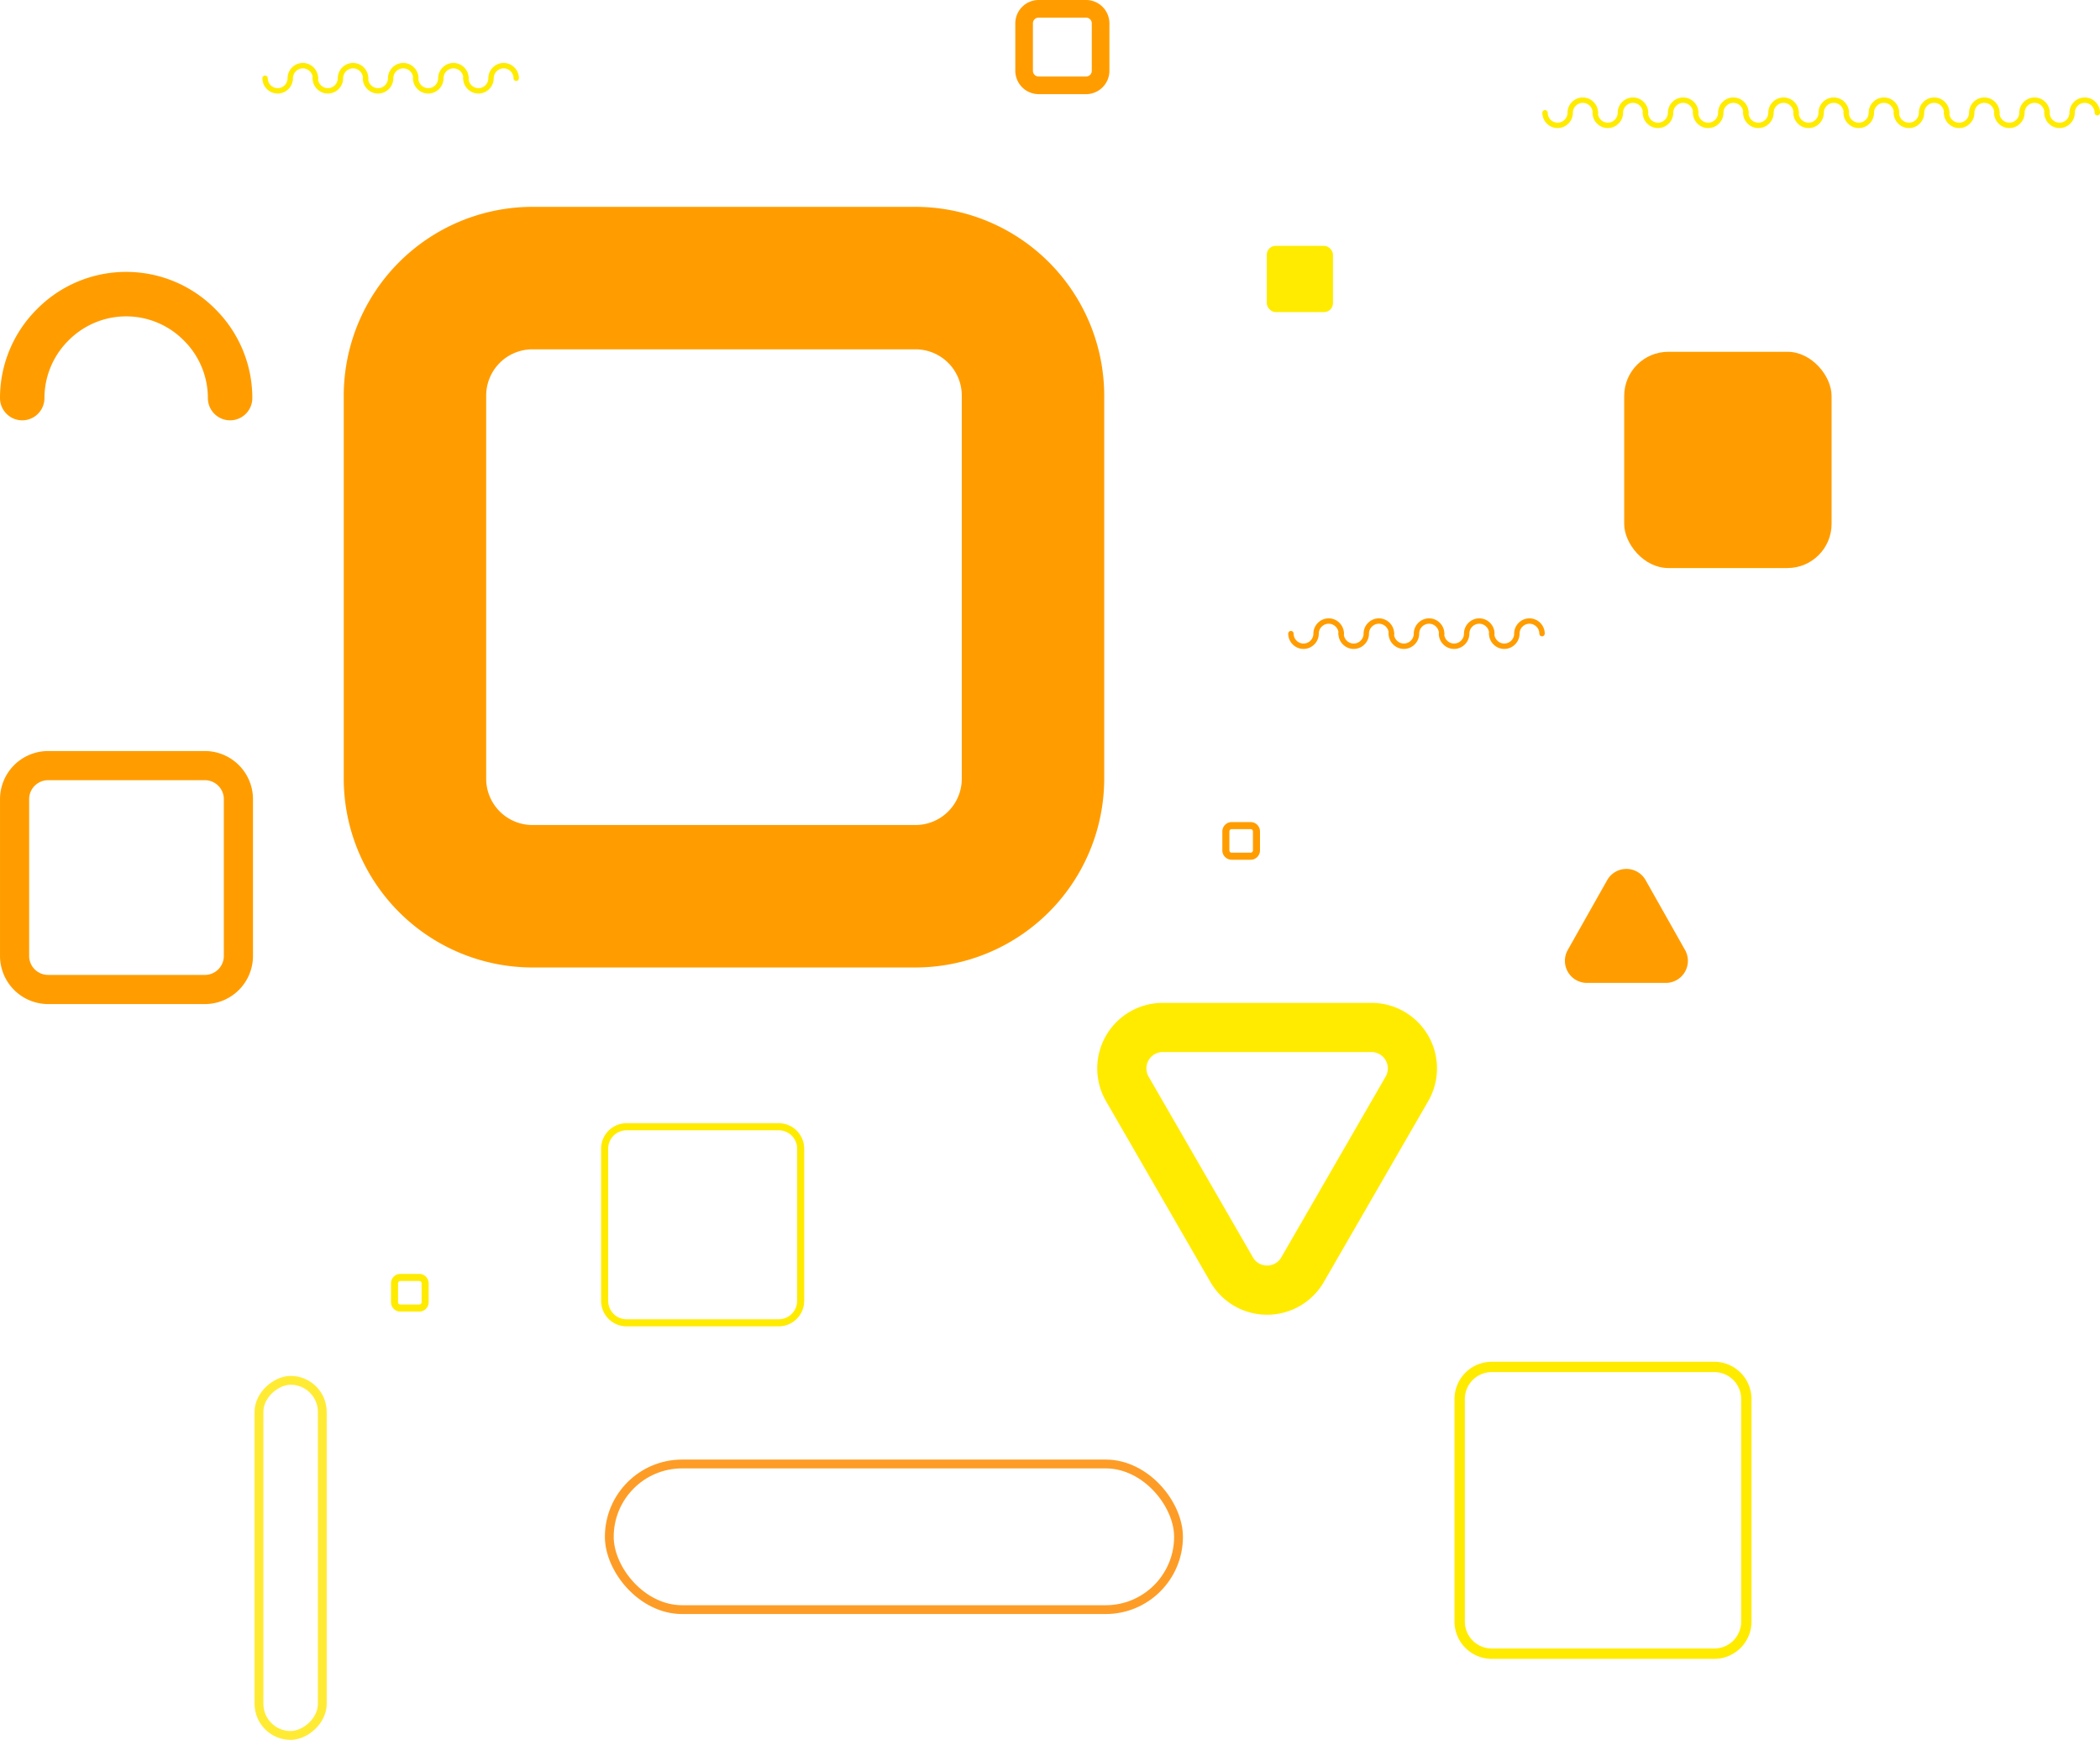 <svg xmlns="http://www.w3.org/2000/svg" width="475.913" height="394.218" viewBox="0 0 475.913 394.218"><defs><style>.a,.b,.f{fill:none;}.a{stroke:#ffeb34;}.a,.b{stroke-width:2px;}.b{stroke:#fd9d27;}.c{fill:#ffeb00;}.d{fill:#ff9d00;}.e{stroke:none;}</style></defs><g transform="translate(0 -48.293)"><g class="a" transform="translate(57.69 442.511) rotate(-90)"><rect class="e" width="82.469" height="16.352" rx="8.176"/><rect class="f" x="1" y="1" width="80.469" height="14.352" rx="7.176"/></g><g class="b" transform="translate(137.083 379)"><rect class="e" width="131" height="35" rx="17.5"/><rect class="f" x="1" y="1" width="129" height="33" rx="16.5"/></g><path class="c" d="M38.5,59.516a3.677,3.677,0,0,0,3.215-1.856L65.36,16.708a3.713,3.713,0,0,0-3.215-5.569H14.857a3.713,3.713,0,0,0-3.215,5.569L35.285,57.659A3.678,3.678,0,0,0,38.5,59.516m0,11.139a14.816,14.816,0,0,1-12.862-7.426L2,22.277A14.844,14.844,0,0,1,14.857,0H62.145A14.844,14.844,0,0,1,75.006,22.277L51.362,63.229A14.816,14.816,0,0,1,38.5,70.654Z" transform="translate(248.66 275.524)"/><g transform="translate(349.533 70.382)"><path class="c" d="M-3594.977,720.692a3.439,3.439,0,0,1,2.445,1.018,3.437,3.437,0,0,1,1.018,2.444.61.61,0,0,1-.61.61.61.61,0,0,1-.61-.61,2.227,2.227,0,0,0-.661-1.582,2.225,2.225,0,0,0-1.582-.661,2.226,2.226,0,0,0-1.582.661,2.229,2.229,0,0,0-.661,1.582,3.438,3.438,0,0,1-1.018,2.444,3.437,3.437,0,0,1-2.444,1.018,3.434,3.434,0,0,1-2.444-1.018,3.434,3.434,0,0,1-1.019-2.444.61.61,0,0,1,.61-.61.61.61,0,0,1,.61.61,2.227,2.227,0,0,0,.66,1.582,2.227,2.227,0,0,0,1.582.661,2.224,2.224,0,0,0,1.582-.661,2.224,2.224,0,0,0,.661-1.582,3.439,3.439,0,0,1,1.018-2.444A3.437,3.437,0,0,1-3594.977,720.692Z" transform="translate(3717.894 -720.692)"/><path class="c" d="M-3594.977,720.692a3.439,3.439,0,0,1,2.445,1.018,3.437,3.437,0,0,1,1.018,2.444.61.61,0,0,1-.61.61.61.61,0,0,1-.61-.61,2.227,2.227,0,0,0-.661-1.582,2.225,2.225,0,0,0-1.582-.661,2.226,2.226,0,0,0-1.582.661,2.229,2.229,0,0,0-.661,1.582,3.438,3.438,0,0,1-1.018,2.444,3.437,3.437,0,0,1-2.444,1.018,3.434,3.434,0,0,1-2.444-1.018,3.434,3.434,0,0,1-1.019-2.444.61.61,0,0,1,.61-.61.61.61,0,0,1,.61.61,2.227,2.227,0,0,0,.66,1.582,2.227,2.227,0,0,0,1.582.661,2.224,2.224,0,0,0,1.582-.661,2.224,2.224,0,0,0,.661-1.582,3.439,3.439,0,0,1,1.018-2.444A3.437,3.437,0,0,1-3594.977,720.692Z" transform="translate(3706.519 -720.692)"/><path class="c" d="M-3594.977,720.692a3.439,3.439,0,0,1,2.445,1.018,3.437,3.437,0,0,1,1.018,2.444.61.61,0,0,1-.61.61.61.61,0,0,1-.61-.61,2.227,2.227,0,0,0-.661-1.582,2.225,2.225,0,0,0-1.582-.661,2.226,2.226,0,0,0-1.582.661,2.229,2.229,0,0,0-.661,1.582,3.438,3.438,0,0,1-1.018,2.444,3.437,3.437,0,0,1-2.444,1.018,3.434,3.434,0,0,1-2.444-1.018,3.434,3.434,0,0,1-1.019-2.444.61.61,0,0,1,.61-.61.61.61,0,0,1,.61.61,2.227,2.227,0,0,0,.66,1.582,2.227,2.227,0,0,0,1.582.661,2.224,2.224,0,0,0,1.582-.661,2.224,2.224,0,0,0,.661-1.582,3.439,3.439,0,0,1,1.018-2.444A3.437,3.437,0,0,1-3594.977,720.692Z" transform="translate(3695.144 -720.692)"/><path class="c" d="M-3594.977,720.692a3.439,3.439,0,0,1,2.445,1.018,3.437,3.437,0,0,1,1.018,2.444.61.61,0,0,1-.61.61.61.61,0,0,1-.61-.61,2.227,2.227,0,0,0-.661-1.582,2.225,2.225,0,0,0-1.582-.661,2.226,2.226,0,0,0-1.582.661,2.229,2.229,0,0,0-.661,1.582,3.438,3.438,0,0,1-1.018,2.444,3.437,3.437,0,0,1-2.444,1.018,3.434,3.434,0,0,1-2.444-1.018,3.434,3.434,0,0,1-1.019-2.444.61.61,0,0,1,.61-.61.61.61,0,0,1,.61.61,2.227,2.227,0,0,0,.66,1.582,2.227,2.227,0,0,0,1.582.661,2.224,2.224,0,0,0,1.582-.661,2.224,2.224,0,0,0,.661-1.582,3.439,3.439,0,0,1,1.018-2.444A3.437,3.437,0,0,1-3594.977,720.692Z" transform="translate(3683.769 -720.692)"/><path class="c" d="M-3594.977,720.692a3.439,3.439,0,0,1,2.445,1.018,3.437,3.437,0,0,1,1.018,2.444.61.61,0,0,1-.61.61.61.61,0,0,1-.61-.61,2.227,2.227,0,0,0-.661-1.582,2.225,2.225,0,0,0-1.582-.661,2.226,2.226,0,0,0-1.582.661,2.229,2.229,0,0,0-.661,1.582,3.438,3.438,0,0,1-1.018,2.444,3.437,3.437,0,0,1-2.444,1.018,3.434,3.434,0,0,1-2.444-1.018,3.434,3.434,0,0,1-1.019-2.444.61.61,0,0,1,.61-.61.61.61,0,0,1,.61.61,2.227,2.227,0,0,0,.66,1.582,2.227,2.227,0,0,0,1.582.661,2.224,2.224,0,0,0,1.582-.661,2.224,2.224,0,0,0,.661-1.582,3.439,3.439,0,0,1,1.018-2.444A3.437,3.437,0,0,1-3594.977,720.692Z" transform="translate(3672.394 -720.692)"/><path class="c" d="M-3594.977,720.692a3.439,3.439,0,0,1,2.445,1.018,3.437,3.437,0,0,1,1.018,2.444.61.61,0,0,1-.61.61.61.61,0,0,1-.61-.61,2.227,2.227,0,0,0-.661-1.582,2.225,2.225,0,0,0-1.582-.661,2.226,2.226,0,0,0-1.582.661,2.229,2.229,0,0,0-.661,1.582,3.438,3.438,0,0,1-1.018,2.444,3.437,3.437,0,0,1-2.444,1.018,3.434,3.434,0,0,1-2.444-1.018,3.434,3.434,0,0,1-1.019-2.444.61.61,0,0,1,.61-.61.61.61,0,0,1,.61.61,2.227,2.227,0,0,0,.66,1.582,2.227,2.227,0,0,0,1.582.661,2.224,2.224,0,0,0,1.582-.661,2.224,2.224,0,0,0,.661-1.582,3.439,3.439,0,0,1,1.018-2.444A3.437,3.437,0,0,1-3594.977,720.692Z" transform="translate(3661.019 -720.692)"/><path class="c" d="M-3594.977,720.692a3.439,3.439,0,0,1,2.445,1.018,3.437,3.437,0,0,1,1.018,2.444.61.61,0,0,1-.61.61.61.61,0,0,1-.61-.61,2.227,2.227,0,0,0-.661-1.582,2.225,2.225,0,0,0-1.582-.661,2.226,2.226,0,0,0-1.582.661,2.229,2.229,0,0,0-.661,1.582,3.438,3.438,0,0,1-1.018,2.444,3.437,3.437,0,0,1-2.444,1.018,3.434,3.434,0,0,1-2.444-1.018,3.434,3.434,0,0,1-1.019-2.444.61.61,0,0,1,.61-.61.61.61,0,0,1,.61.61,2.227,2.227,0,0,0,.66,1.582,2.227,2.227,0,0,0,1.582.661,2.224,2.224,0,0,0,1.582-.661,2.224,2.224,0,0,0,.661-1.582,3.439,3.439,0,0,1,1.018-2.444A3.437,3.437,0,0,1-3594.977,720.692Z" transform="translate(3649.643 -720.692)"/><path class="c" d="M-3594.977,720.692a3.439,3.439,0,0,1,2.445,1.018,3.437,3.437,0,0,1,1.018,2.444.61.61,0,0,1-.61.61.61.61,0,0,1-.61-.61,2.227,2.227,0,0,0-.661-1.582,2.225,2.225,0,0,0-1.582-.661,2.226,2.226,0,0,0-1.582.661,2.229,2.229,0,0,0-.661,1.582,3.438,3.438,0,0,1-1.018,2.444,3.437,3.437,0,0,1-2.444,1.018,3.434,3.434,0,0,1-2.444-1.018,3.434,3.434,0,0,1-1.019-2.444.61.61,0,0,1,.61-.61.61.61,0,0,1,.61.61,2.227,2.227,0,0,0,.66,1.582,2.227,2.227,0,0,0,1.582.661,2.224,2.224,0,0,0,1.582-.661,2.224,2.224,0,0,0,.661-1.582,3.439,3.439,0,0,1,1.018-2.444A3.437,3.437,0,0,1-3594.977,720.692Z" transform="translate(3638.268 -720.692)"/><path class="c" d="M-3594.977,720.692a3.439,3.439,0,0,1,2.445,1.018,3.437,3.437,0,0,1,1.018,2.444.61.61,0,0,1-.61.61.61.61,0,0,1-.61-.61,2.227,2.227,0,0,0-.661-1.582,2.225,2.225,0,0,0-1.582-.661,2.226,2.226,0,0,0-1.582.661,2.229,2.229,0,0,0-.661,1.582,3.438,3.438,0,0,1-1.018,2.444,3.437,3.437,0,0,1-2.444,1.018,3.434,3.434,0,0,1-2.444-1.018,3.434,3.434,0,0,1-1.019-2.444.61.61,0,0,1,.61-.61.61.61,0,0,1,.61.61,2.227,2.227,0,0,0,.66,1.582,2.227,2.227,0,0,0,1.582.661,2.224,2.224,0,0,0,1.582-.661,2.224,2.224,0,0,0,.661-1.582,3.439,3.439,0,0,1,1.018-2.444A3.437,3.437,0,0,1-3594.977,720.692Z" transform="translate(3626.893 -720.692)"/><path class="c" d="M-3594.977,720.692a3.439,3.439,0,0,1,2.445,1.018,3.437,3.437,0,0,1,1.018,2.444.61.61,0,0,1-.61.61.61.61,0,0,1-.61-.61,2.227,2.227,0,0,0-.661-1.582,2.225,2.225,0,0,0-1.582-.661,2.226,2.226,0,0,0-1.582.661,2.229,2.229,0,0,0-.661,1.582,3.438,3.438,0,0,1-1.018,2.444,3.437,3.437,0,0,1-2.444,1.018,3.434,3.434,0,0,1-2.444-1.018,3.434,3.434,0,0,1-1.019-2.444.61.61,0,0,1,.61-.61.61.61,0,0,1,.61.61,2.227,2.227,0,0,0,.66,1.582,2.227,2.227,0,0,0,1.582.661,2.224,2.224,0,0,0,1.582-.661,2.224,2.224,0,0,0,.661-1.582,3.439,3.439,0,0,1,1.018-2.444A3.437,3.437,0,0,1-3594.977,720.692Z" transform="translate(3615.518 -720.692)"/><path class="c" d="M-3594.977,720.692a3.439,3.439,0,0,1,2.445,1.018,3.437,3.437,0,0,1,1.018,2.444.61.61,0,0,1-.61.61.61.61,0,0,1-.61-.61,2.227,2.227,0,0,0-.661-1.582,2.225,2.225,0,0,0-1.582-.661,2.226,2.226,0,0,0-1.582.661,2.229,2.229,0,0,0-.661,1.582,3.438,3.438,0,0,1-1.018,2.444,3.437,3.437,0,0,1-2.444,1.018,3.434,3.434,0,0,1-2.444-1.018,3.434,3.434,0,0,1-1.019-2.444.61.61,0,0,1,.61-.61.61.61,0,0,1,.61.61,2.227,2.227,0,0,0,.66,1.582,2.227,2.227,0,0,0,1.582.661,2.224,2.224,0,0,0,1.582-.661,2.224,2.224,0,0,0,.661-1.582,3.439,3.439,0,0,1,1.018-2.444A3.437,3.437,0,0,1-3594.977,720.692Z" transform="translate(3604.143 -720.692)"/></g><g transform="translate(59.467 62.562)"><path class="c" d="M-3594.977,720.692a3.439,3.439,0,0,1,2.445,1.018,3.437,3.437,0,0,1,1.018,2.444.61.61,0,0,1-.61.61.61.61,0,0,1-.61-.61,2.227,2.227,0,0,0-.661-1.582,2.225,2.225,0,0,0-1.582-.661,2.226,2.226,0,0,0-1.582.661,2.229,2.229,0,0,0-.661,1.582,3.438,3.438,0,0,1-1.018,2.444,3.437,3.437,0,0,1-2.444,1.018,3.434,3.434,0,0,1-2.444-1.018,3.434,3.434,0,0,1-1.019-2.444.61.61,0,0,1,.61-.61.61.61,0,0,1,.61.61,2.227,2.227,0,0,0,.66,1.582,2.227,2.227,0,0,0,1.582.661,2.224,2.224,0,0,0,1.582-.661,2.224,2.224,0,0,0,.661-1.582,3.439,3.439,0,0,1,1.018-2.444A3.437,3.437,0,0,1-3594.977,720.692Z" transform="translate(3649.644 -720.692)"/><path class="c" d="M-3594.977,720.692a3.439,3.439,0,0,1,2.445,1.018,3.437,3.437,0,0,1,1.018,2.444.61.61,0,0,1-.61.61.61.61,0,0,1-.61-.61,2.227,2.227,0,0,0-.661-1.582,2.225,2.225,0,0,0-1.582-.661,2.226,2.226,0,0,0-1.582.661,2.229,2.229,0,0,0-.661,1.582,3.438,3.438,0,0,1-1.018,2.444,3.437,3.437,0,0,1-2.444,1.018,3.434,3.434,0,0,1-2.444-1.018,3.434,3.434,0,0,1-1.019-2.444.61.61,0,0,1,.61-.61.61.61,0,0,1,.61.61,2.227,2.227,0,0,0,.66,1.582,2.227,2.227,0,0,0,1.582.661,2.224,2.224,0,0,0,1.582-.661,2.224,2.224,0,0,0,.661-1.582,3.439,3.439,0,0,1,1.018-2.444A3.437,3.437,0,0,1-3594.977,720.692Z" transform="translate(3638.269 -720.692)"/><path class="c" d="M-3594.977,720.692a3.439,3.439,0,0,1,2.445,1.018,3.437,3.437,0,0,1,1.018,2.444.61.61,0,0,1-.61.61.61.61,0,0,1-.61-.61,2.227,2.227,0,0,0-.661-1.582,2.225,2.225,0,0,0-1.582-.661,2.226,2.226,0,0,0-1.582.661,2.229,2.229,0,0,0-.661,1.582,3.438,3.438,0,0,1-1.018,2.444,3.437,3.437,0,0,1-2.444,1.018,3.434,3.434,0,0,1-2.444-1.018,3.434,3.434,0,0,1-1.019-2.444.61.61,0,0,1,.61-.61.61.61,0,0,1,.61.61,2.227,2.227,0,0,0,.66,1.582,2.227,2.227,0,0,0,1.582.661,2.224,2.224,0,0,0,1.582-.661,2.224,2.224,0,0,0,.661-1.582,3.439,3.439,0,0,1,1.018-2.444A3.437,3.437,0,0,1-3594.977,720.692Z" transform="translate(3626.894 -720.692)"/><path class="c" d="M-3594.977,720.692a3.439,3.439,0,0,1,2.445,1.018,3.437,3.437,0,0,1,1.018,2.444.61.61,0,0,1-.61.61.61.61,0,0,1-.61-.61,2.227,2.227,0,0,0-.661-1.582,2.225,2.225,0,0,0-1.582-.661,2.226,2.226,0,0,0-1.582.661,2.229,2.229,0,0,0-.661,1.582,3.438,3.438,0,0,1-1.018,2.444,3.437,3.437,0,0,1-2.444,1.018,3.434,3.434,0,0,1-2.444-1.018,3.434,3.434,0,0,1-1.019-2.444.61.61,0,0,1,.61-.61.61.61,0,0,1,.61.61,2.227,2.227,0,0,0,.66,1.582,2.227,2.227,0,0,0,1.582.661,2.224,2.224,0,0,0,1.582-.661,2.224,2.224,0,0,0,.661-1.582,3.439,3.439,0,0,1,1.018-2.444A3.437,3.437,0,0,1-3594.977,720.692Z" transform="translate(3615.519 -720.692)"/><path class="c" d="M-3594.977,720.692a3.439,3.439,0,0,1,2.445,1.018,3.437,3.437,0,0,1,1.018,2.444.61.61,0,0,1-.61.61.61.61,0,0,1-.61-.61,2.227,2.227,0,0,0-.661-1.582,2.225,2.225,0,0,0-1.582-.661,2.226,2.226,0,0,0-1.582.661,2.229,2.229,0,0,0-.661,1.582,3.438,3.438,0,0,1-1.018,2.444,3.437,3.437,0,0,1-2.444,1.018,3.434,3.434,0,0,1-2.444-1.018,3.434,3.434,0,0,1-1.019-2.444.61.61,0,0,1,.61-.61.61.61,0,0,1,.61.61,2.227,2.227,0,0,0,.66,1.582,2.227,2.227,0,0,0,1.582.661,2.224,2.224,0,0,0,1.582-.661,2.224,2.224,0,0,0,.661-1.582,3.439,3.439,0,0,1,1.018-2.444A3.437,3.437,0,0,1-3594.977,720.692Z" transform="translate(3604.143 -720.692)"/></g><path class="c" d="M-3353.4,300.018a.519.519,0,0,1-.519-.519v-4.3a.519.519,0,0,1,.519-.519h4.3a.519.519,0,0,1,.519.519v4.3a.519.519,0,0,1-.519.519h-4.3m0,1.6h4.3a2.12,2.12,0,0,0,2.117-2.117v-4.3a2.12,2.12,0,0,0-2.117-2.117h-4.3a2.12,2.12,0,0,0-2.118,2.117v4.3a2.12,2.12,0,0,0,2.118,2.117Z" transform="translate(3444.127 43.851)"/><path class="c" d="M-4627.212,521.077a4.168,4.168,0,0,1-4.168-4.168V482.425a4.168,4.168,0,0,1,4.168-4.168h34.483a4.169,4.169,0,0,1,4.169,4.168v34.484a4.169,4.169,0,0,1-4.169,4.168h-34.483m0,1.6h34.483a5.777,5.777,0,0,0,5.772-5.771V482.425a5.777,5.777,0,0,0-5.772-5.771h-34.483a5.778,5.778,0,0,0-5.771,5.771v34.484a5.778,5.778,0,0,0,5.771,5.771Z" transform="translate(4769.209 -173.866)"/><rect class="c" width="15" height="15" rx="2" transform="translate(287.083 104)"/><path class="c" d="M-4624.544,541.618a6.1,6.1,0,0,1-6.095-6.1V485.094a6.1,6.1,0,0,1,6.095-6.1h50.429a6.1,6.1,0,0,1,6.1,6.1v50.429a6.1,6.1,0,0,1-6.1,6.1h-50.429m0,2.344h50.429a8.449,8.449,0,0,0,8.44-8.44V485.094a8.449,8.449,0,0,0-8.44-8.44h-50.429a8.449,8.449,0,0,0-8.439,8.44v50.429a8.45,8.45,0,0,0,8.439,8.44Z" transform="translate(4962.61 -119.811)"/><path class="d" d="M-995.491,429.777a28.382,28.382,0,0,1,20.185,8.407,28.382,28.382,0,0,1,8.407,20.185,5.037,5.037,0,0,1-5.037,5.037,5.037,5.037,0,0,1-5.037-5.037,18.374,18.374,0,0,0-5.456-13.061,18.374,18.374,0,0,0-13.061-5.456,18.375,18.375,0,0,0-13.062,5.456,18.375,18.375,0,0,0-5.456,13.061,5.037,5.037,0,0,1-5.037,5.037,5.037,5.037,0,0,1-5.037-5.037,28.381,28.381,0,0,1,8.407-20.185A28.382,28.382,0,0,1-995.491,429.777Z" transform="translate(1024.083 -319.877)"/><path class="d" d="M13.146,7.713a5,5,0,0,1,8.708,0L30.79,23.542A5,5,0,0,1,26.436,31H8.564A5,5,0,0,1,4.21,23.542Z" transform="translate(351.083 240)"/><path class="d" d="M-3312.74,433.144a10.491,10.491,0,0,1-10.491-10.491v-86.8a10.491,10.491,0,0,1,10.491-10.491h86.8a10.492,10.492,0,0,1,10.491,10.491v86.8a10.492,10.492,0,0,1-10.491,10.491h-86.8m0,32.28h86.8a42.821,42.821,0,0,0,42.772-42.772v-86.8a42.821,42.821,0,0,0-42.772-42.772h-86.8a42.821,42.821,0,0,0-42.772,42.772v86.8a42.821,42.821,0,0,0,42.772,42.772Z" transform="translate(3433.413 -197.92)"/><path class="d" d="M-3353.4,300.018a.519.519,0,0,1-.519-.519v-4.3a.519.519,0,0,1,.519-.519h4.3a.519.519,0,0,1,.519.519v4.3a.519.519,0,0,1-.519.519h-4.3m0,1.6h4.3a2.12,2.12,0,0,0,2.117-2.117v-4.3a2.12,2.12,0,0,0-2.117-2.117h-4.3a2.12,2.12,0,0,0-2.118,2.117v4.3a2.12,2.12,0,0,0,2.118,2.117Z" transform="translate(3632.529 -58.524)"/><path class="d" d="M-4003.107,480.653a4.3,4.3,0,0,1-4.295-4.295V440.827a4.3,4.3,0,0,1,4.295-4.295h35.531a4.3,4.3,0,0,1,4.295,4.295v35.531a4.3,4.3,0,0,1-4.295,4.295h-35.531m0,6.607h35.531a10.914,10.914,0,0,0,10.9-10.9V440.827a10.914,10.914,0,0,0-10.9-10.9h-35.531a10.914,10.914,0,0,0-10.9,10.9v35.531a10.914,10.914,0,0,0,10.9,10.9Z" transform="translate(4014.009 -211.465)"/><g transform="translate(291.946 188.399)"><path class="d" d="M-3594.977,720.692a3.439,3.439,0,0,1,2.445,1.018,3.437,3.437,0,0,1,1.018,2.444.61.61,0,0,1-.61.61.61.61,0,0,1-.61-.61,2.227,2.227,0,0,0-.661-1.582,2.225,2.225,0,0,0-1.582-.661,2.226,2.226,0,0,0-1.582.661,2.229,2.229,0,0,0-.661,1.582,3.438,3.438,0,0,1-1.018,2.444,3.437,3.437,0,0,1-2.444,1.018,3.434,3.434,0,0,1-2.444-1.018,3.434,3.434,0,0,1-1.019-2.444.61.61,0,0,1,.61-.61.61.61,0,0,1,.61.61,2.227,2.227,0,0,0,.66,1.582,2.227,2.227,0,0,0,1.582.661,2.224,2.224,0,0,0,1.582-.661,2.224,2.224,0,0,0,.661-1.582,3.439,3.439,0,0,1,1.018-2.444A3.437,3.437,0,0,1-3594.977,720.692Z" transform="translate(3649.644 -720.692)"/><path class="d" d="M-3594.977,720.692a3.439,3.439,0,0,1,2.445,1.018,3.437,3.437,0,0,1,1.018,2.444.61.61,0,0,1-.61.61.61.61,0,0,1-.61-.61,2.227,2.227,0,0,0-.661-1.582,2.225,2.225,0,0,0-1.582-.661,2.226,2.226,0,0,0-1.582.661,2.229,2.229,0,0,0-.661,1.582,3.438,3.438,0,0,1-1.018,2.444,3.437,3.437,0,0,1-2.444,1.018,3.434,3.434,0,0,1-2.444-1.018,3.434,3.434,0,0,1-1.019-2.444.61.61,0,0,1,.61-.61.61.61,0,0,1,.61.61,2.227,2.227,0,0,0,.66,1.582,2.227,2.227,0,0,0,1.582.661,2.224,2.224,0,0,0,1.582-.661,2.224,2.224,0,0,0,.661-1.582,3.439,3.439,0,0,1,1.018-2.444A3.437,3.437,0,0,1-3594.977,720.692Z" transform="translate(3638.269 -720.692)"/><path class="d" d="M-3594.977,720.692a3.439,3.439,0,0,1,2.445,1.018,3.437,3.437,0,0,1,1.018,2.444.61.61,0,0,1-.61.61.61.61,0,0,1-.61-.61,2.227,2.227,0,0,0-.661-1.582,2.225,2.225,0,0,0-1.582-.661,2.226,2.226,0,0,0-1.582.661,2.229,2.229,0,0,0-.661,1.582,3.438,3.438,0,0,1-1.018,2.444,3.437,3.437,0,0,1-2.444,1.018,3.434,3.434,0,0,1-2.444-1.018,3.434,3.434,0,0,1-1.019-2.444.61.61,0,0,1,.61-.61.61.61,0,0,1,.61.61,2.227,2.227,0,0,0,.66,1.582,2.227,2.227,0,0,0,1.582.661,2.224,2.224,0,0,0,1.582-.661,2.224,2.224,0,0,0,.661-1.582,3.439,3.439,0,0,1,1.018-2.444A3.437,3.437,0,0,1-3594.977,720.692Z" transform="translate(3626.894 -720.692)"/><path class="d" d="M-3594.977,720.692a3.439,3.439,0,0,1,2.445,1.018,3.437,3.437,0,0,1,1.018,2.444.61.61,0,0,1-.61.61.61.61,0,0,1-.61-.61,2.227,2.227,0,0,0-.661-1.582,2.225,2.225,0,0,0-1.582-.661,2.226,2.226,0,0,0-1.582.661,2.229,2.229,0,0,0-.661,1.582,3.438,3.438,0,0,1-1.018,2.444,3.437,3.437,0,0,1-2.444,1.018,3.434,3.434,0,0,1-2.444-1.018,3.434,3.434,0,0,1-1.019-2.444.61.61,0,0,1,.61-.61.61.61,0,0,1,.61.61,2.227,2.227,0,0,0,.66,1.582,2.227,2.227,0,0,0,1.582.661,2.224,2.224,0,0,0,1.582-.661,2.224,2.224,0,0,0,.661-1.582,3.439,3.439,0,0,1,1.018-2.444A3.437,3.437,0,0,1-3594.977,720.692Z" transform="translate(3615.519 -720.692)"/><path class="d" d="M-3594.977,720.692a3.439,3.439,0,0,1,2.445,1.018,3.437,3.437,0,0,1,1.018,2.444.61.61,0,0,1-.61.61.61.61,0,0,1-.61-.61,2.227,2.227,0,0,0-.661-1.582,2.225,2.225,0,0,0-1.582-.661,2.226,2.226,0,0,0-1.582.661,2.229,2.229,0,0,0-.661,1.582,3.438,3.438,0,0,1-1.018,2.444,3.437,3.437,0,0,1-2.444,1.018,3.434,3.434,0,0,1-2.444-1.018,3.434,3.434,0,0,1-1.019-2.444.61.61,0,0,1,.61-.61.61.61,0,0,1,.61.61,2.227,2.227,0,0,0,.66,1.582,2.227,2.227,0,0,0,1.582.661,2.224,2.224,0,0,0,1.582-.661,2.224,2.224,0,0,0,.661-1.582,3.439,3.439,0,0,1,1.018-2.444A3.437,3.437,0,0,1-3594.977,720.692Z" transform="translate(3604.143 -720.692)"/></g><path class="d" d="M-3350.219,310.418a1.3,1.3,0,0,1-1.3-1.3V298.377a1.3,1.3,0,0,1,1.3-1.3h10.742a1.3,1.3,0,0,1,1.3,1.3v10.742a1.3,1.3,0,0,1-1.3,1.3h-10.742m0,4h10.742a5.3,5.3,0,0,0,5.293-5.293V298.377a5.3,5.3,0,0,0-5.293-5.293h-10.742a5.3,5.3,0,0,0-5.293,5.293v10.742a5.3,5.3,0,0,0,5.293,5.293Z" transform="translate(3585.606 -244.791)"/><rect class="d" width="47" height="49" rx="10" transform="translate(368.083 128)"/></g></svg>
